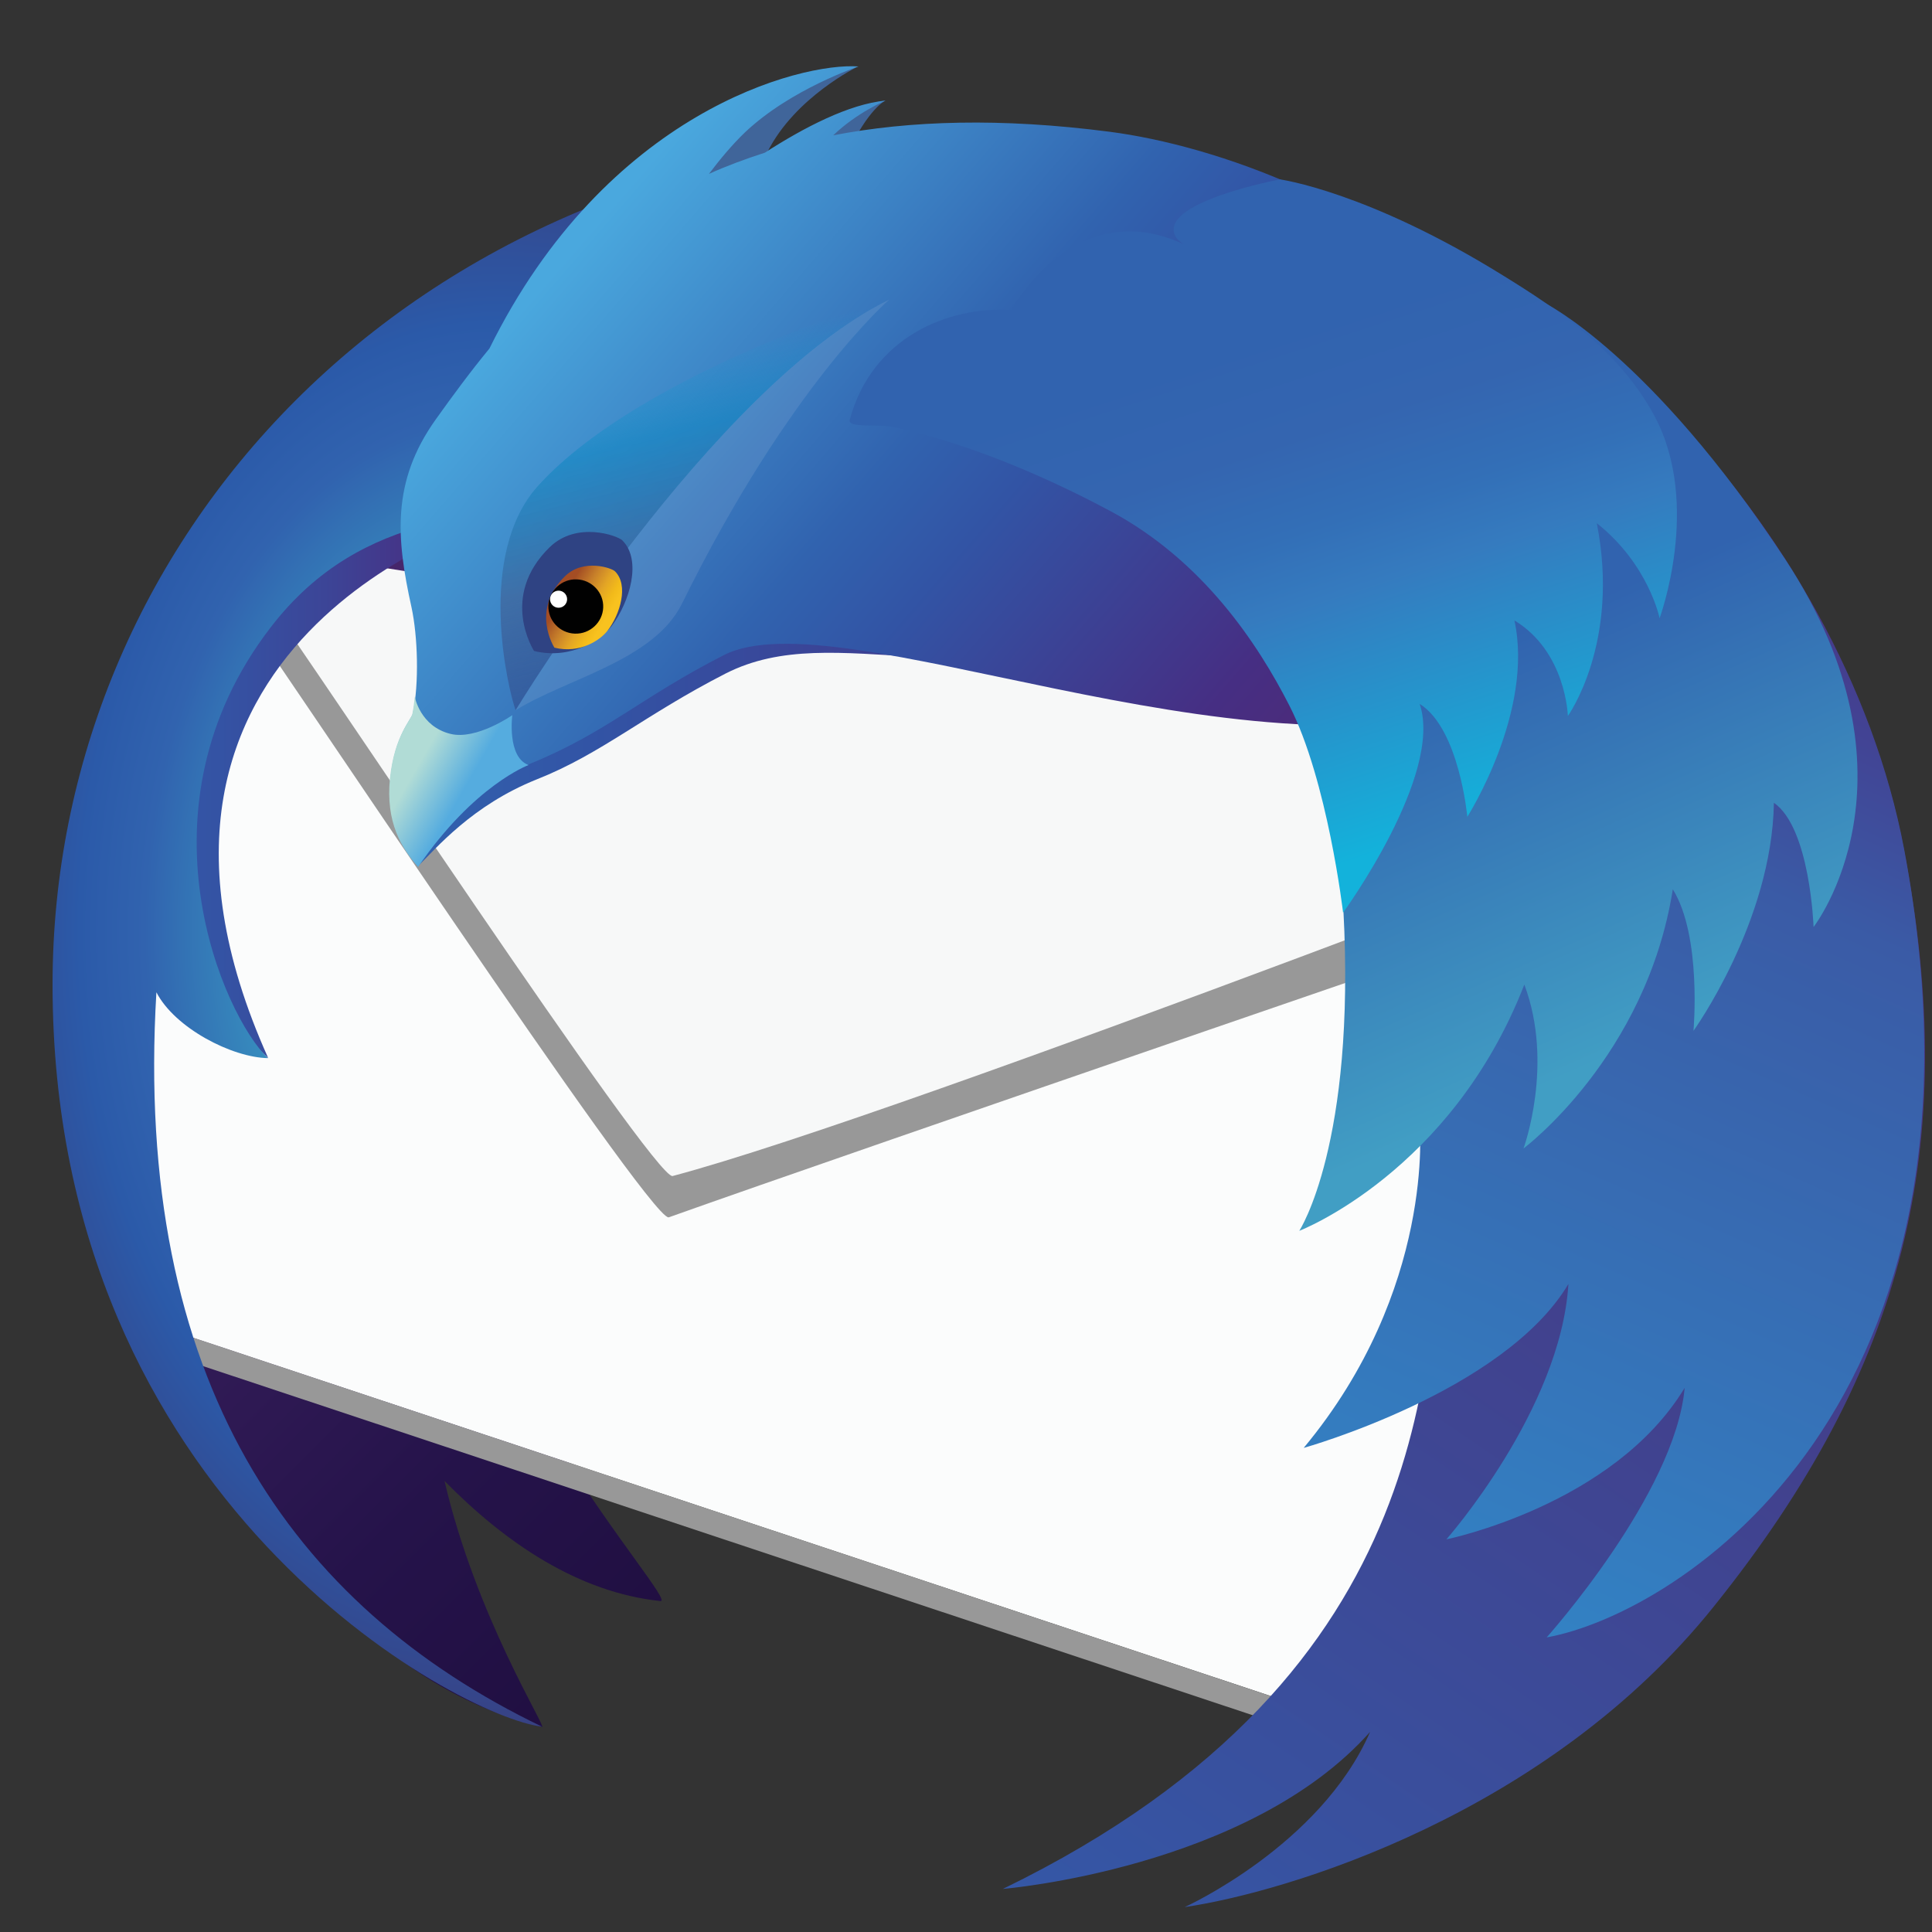 <?xml version="1.0" encoding="UTF-8" standalone="no"?>
<!-- Generator: Adobe Illustrator 24.2.0, SVG Export Plug-In . SVG Version: 6.00 Build 0)  -->

<svg
   version="1.1"
   id="Layer_1"
   x="0px"
   y="0px"
   viewBox="0 0 256 256"
   xml:space="preserve"
   sodipodi:docname="Mozilla Thunderbird-01.svg"
   width="256"
   height="256"
   inkscape:version="1.3.2 (091e20ef0f, 2023-11-25)"
   xmlns:inkscape="http://www.inkscape.org/namespaces/inkscape"
   xmlns:sodipodi="http://sodipodi.sourceforge.net/DTD/sodipodi-0.dtd"
   xmlns="http://www.w3.org/2000/svg"
   xmlns:svg="http://www.w3.org/2000/svg"
   xmlns:rdf="http://www.w3.org/1999/02/22-rdf-syntax-ns#"
   xmlns:cc="http://creativecommons.org/ns#"><rect x="0" y="0" width="256" height="256" fill="#333333" stroke="none"/><defs
   id="defs66" /><sodipodi:namedview
   id="namedview66"
   pagecolor="#ffffff"
   bordercolor="#000000"
   borderopacity="0.25"
   inkscape:showpageshadow="2"
   inkscape:pageopacity="0.0"
   inkscape:pagecheckerboard="0"
   inkscape:deskcolor="#d1d1d1"
   inkscape:current-layer="Layer_1" />
<style
   type="text/css"
   id="style1">
	.st0{fill-rule:evenodd;clip-rule:evenodd;fill:url(#SVGID_1_);}
	.st1{fill-rule:evenodd;clip-rule:evenodd;fill:#FBFCFC;}
	.st2{fill-rule:evenodd;clip-rule:evenodd;fill:#989898;}
	.st3{fill-rule:evenodd;clip-rule:evenodd;fill:#F7F8F8;}
	.st4{fill-rule:evenodd;clip-rule:evenodd;fill:url(#SVGID_2_);}
	.st5{fill-rule:evenodd;clip-rule:evenodd;fill:url(#SVGID_3_);}
	.st6{fill-rule:evenodd;clip-rule:evenodd;fill:url(#SVGID_4_);}
	.st7{fill-rule:evenodd;clip-rule:evenodd;fill:#40659A;}
	.st8{fill-rule:evenodd;clip-rule:evenodd;fill:url(#SVGID_5_);}
	.st9{fill-rule:evenodd;clip-rule:evenodd;fill:url(#SVGID_6_);}
	.st10{fill-rule:evenodd;clip-rule:evenodd;fill:url(#SVGID_7_);}
	.st11{fill-rule:evenodd;clip-rule:evenodd;fill:url(#SVGID_8_);}
	.st12{fill-rule:evenodd;clip-rule:evenodd;fill:url(#SVGID_9_);}
	.st13{fill-rule:evenodd;clip-rule:evenodd;fill:url(#SVGID_10_);}
	.st14{fill-rule:evenodd;clip-rule:evenodd;fill:#F3F3F3;fill-opacity:0.1;}
	.st15{fill-rule:evenodd;clip-rule:evenodd;fill:#2F4383;}
	.st16{fill-rule:evenodd;clip-rule:evenodd;fill:url(#SVGID_11_);}
	.st17{fill-rule:evenodd;clip-rule:evenodd;fill:#010101;}
	.st18{fill-rule:evenodd;clip-rule:evenodd;fill:#FFFFFF;}
	.st19{fill-rule:evenodd;clip-rule:evenodd;fill:url(#SVGID_12_);}
	.st20{fill-rule:evenodd;clip-rule:evenodd;fill:url(#SVGID_13_);}
</style>
<g
   id="g66"
   transform="matrix(0.365,0,0,0.365,-51.473,-51.747)">
	
		<linearGradient
   id="SVGID_1_"
   gradientUnits="userSpaceOnUse"
   x1="-42.484"
   y1="1041.342"
   x2="-39.086"
   y2="1041.342"
   gradientTransform="matrix(-129.458,-129.458,-129.458,129.458,130019.5,-139588.44)">
		<stop
   offset="0"
   style="stop-color:#190F35"
   id="stop1" />
		<stop
   offset="0.23"
   style="stop-color:#1C0B3A"
   id="stop2" />
		<stop
   offset="0.51"
   style="stop-color:#25134A"
   id="stop3" />
		<stop
   offset="0.82"
   style="stop-color:#3E2363"
   id="stop4" />
		<stop
   offset="1"
   style="stop-color:#4F2A74"
   id="stop5" />
	</linearGradient>
	<path
   class="st0"
   d="M 680,263.5 C 640.1,237.4 589,229 560.9,226 c -30.1,-3.2 -56.3,-2.6 -79.4,0.8 -2,0 -3.9,-0.1 -5.9,-0.1 l -4.5,0.1 1,-1.2 c 0,0 -1.2,0.2 -3.6,1.3 -7.5,0.1 -14.9,0.4 -22.3,0.9 10.2,-11.2 18.6,-17.1 18.6,-17.1 0,0 -9.9,1.5 -28.1,17.9 -8.6,0.8 -17.1,1.8 -25.5,3.2 19,-25.8 39,-36.6 39,-36.6 0,0 -24.1,-4.9 -61.9,33.1 -3.2,3.2 -6.1,6.5 -8.9,9.8 -110.2,26.7 -189,97.8 -189,181.4 0,16.4 -5,34.4 0.4,52.4 -2.2,28.8 2.5,107.3 2.5,107.3 0,0 29.8,161.4 144.5,189.5 1.8,0.4 -24,-40.2 -35.4,-89.3 22.2,22.6 48.7,40.5 78.4,43.6 3.6,0.4 -17,-23.8 -35,-52.9 l 260.6,87.8 c 136.3,-58.6 120.5,-53.3 149.7,-85 64.5,-69.8 73.5,-109.4 57.3,-226.3 C 802.5,367.5 744.2,289.4 680,263.5 Z"
   id="path5"
   style="fill:url(#SVGID_1_)" />
	<path
   class="st1"
   d="M 222.6,337.3 183.7,558.6 205.3,625.5 636.1,768.7 715.9,429 Z"
   id="path6" />
	<path
   class="st2"
   d="m 223.8,344.8 c 2.2,4.6 1.5,5.8 0.2,5.8 -0.6,0 -1.4,-0.2 -2.1,-0.4 -0.7,-0.2 -1.4,-0.4 -1.8,-0.4 -1.2,0 -0.5,1.8 6.2,10.2 9.5,12.1 149.7,223.7 157.4,223.7 h 0.1 C 449.1,560.4 726.6,465.2 726.6,465.2 l -28.4,-41.4 z"
   id="path7" />
	<path
   class="st3"
   d="m 227.9,339.6 c 0,0 2.1,10.8 11.8,22.8 9.6,12.1 139,208 145.5,206.3 C 470,546.2 777.5,426.5 777.5,426.5 Z"
   id="path8" />
	<path
   class="st2"
   d="M 620.7,763.6 211.2,627.4 212.6,637 625.1,774.2 Z"
   id="path9" />
	
		<linearGradient
   id="SVGID_2_"
   gradientUnits="userSpaceOnUse"
   x1="-37.984"
   y1="1033.499"
   x2="-34.586"
   y2="1033.499"
   gradientTransform="matrix(38.436,0,0,-38.436,1648.299,40151.746)">
		<stop
   offset="0"
   style="stop-color:#3458A7"
   id="stop9" />
		<stop
   offset="0.25"
   style="stop-color:#3453A4"
   id="stop10" />
		<stop
   offset="0.54"
   style="stop-color:#3C4597"
   id="stop11" />
		<stop
   offset="0.85"
   style="stop-color:#482E82"
   id="stop12" />
		<stop
   offset="1"
   style="stop-color:#4F2A74"
   id="stop13" />
	</linearGradient>
	<path
   class="st4"
   d="m 319,330.4 c 0,0 -149,43.6 -80.6,195.5 0,0 -31.3,-28.7 -50,-65.4 -0.8,-1.6 31.1,-115.1 31.1,-115.1 z"
   id="path13"
   style="fill:url(#SVGID_2_)" />
	
		<radialGradient
   id="SVGID_3_"
   cx="-37.061"
   cy="1037.759"
   r="3.399"
   gradientTransform="matrix(69.037,0,0,-100.103,2881.283,104362.16)"
   gradientUnits="userSpaceOnUse">
		<stop
   offset="0"
   style="stop-color:#3EC2D1"
   id="stop14" />
		<stop
   offset="0.17"
   style="stop-color:#3EC2D1"
   id="stop15" />
		<stop
   offset="0.55"
   style="stop-color:#3163AF"
   id="stop16" />
		<stop
   offset="0.65"
   style="stop-color:#2B5AA9"
   id="stop17" />
		<stop
   offset="0.86"
   style="stop-color:#384082"
   id="stop18" />
		<stop
   offset="1"
   style="stop-color:#442E62"
   id="stop19" />
	</radialGradient>
	<path
   class="st5"
   d="m 238.3,525.9 c -13,-0.2 -33.8,-10.9 -40.5,-23.9 -8.4,140.6 48.9,222.8 140,266.6 -29.8,-3.4 -177.7,-81.5 -177.7,-269.4 0,-159.8 126.8,-302.6 325.2,-309.1 1.2,9 -98.4,31.4 -101.5,42 -4.9,16.4 -16.3,34.3 -25.9,48.7 -13,19.4 18,36.1 -4.8,41.3 -34.3,7.9 -80.1,3.5 -113.8,47.4 -50.8,65.9 -16.9,141.4 -1,156.4 z"
   id="path19"
   style="fill:url(#SVGID_3_)" />
	
		<linearGradient
   id="SVGID_4_"
   gradientUnits="userSpaceOnUse"
   x1="-38.112"
   y1="1039.188"
   x2="-34.714"
   y2="1039.188"
   gradientTransform="matrix(119.029,0,0,-119.029,4819.201,124018.76)">
		<stop
   offset="0"
   style="stop-color:#3163AF"
   id="stop20" />
		<stop
   offset="0.18"
   style="stop-color:#3254A5"
   id="stop21" />
		<stop
   offset="0.68"
   style="stop-color:#462E83"
   id="stop22" />
		<stop
   offset="0.94"
   style="stop-color:#4F2A74"
   id="stop23" />
		<stop
   offset="1"
   style="stop-color:#4F2A74"
   id="stop24" />
	</linearGradient>
	<path
   class="st6"
   d="m 537.3,195.3 c -128.5,-9.9 -194.6,41.6 -237.1,101.3 -15.5,21.8 -13.8,41.7 -8.4,65.9 2.3,10.3 4.6,15.2 1.8,25.7 -1.5,5.8 -1.3,11.2 -3.2,14.6 -2.6,4.7 -6,9.9 -7.1,18.4 -2.8,21.2 4.7,27.9 9.4,35.1 6.7,-6.6 19.7,-22.2 43.2,-31.6 23.5,-9.3 39,-23.3 68.5,-38.4 40.3,-20.5 87.5,10.6 177,-18.7 27.5,-9 90.8,-102.8 105.9,-106.4 -41.9,-46.2 -113.1,-63.1 -150,-65.9 z"
   id="path24"
   style="fill:url(#SVGID_4_)" />
	<path
   class="st7"
   d="m 452.5,165.9 c 0,0 -22.9,11.1 -32.9,31.1 23.1,-11.6 36.5,-18 42.8,-18.7 0,0 -6.1,2.9 -13.6,18.9 13.3,-4.3 17.9,-6.9 21.5,-7 0,0 -1.1,1.7 -2,17.6 -20.4,-6.6 -59.7,1.1 -80.6,14.2 -7.2,-37.8 64.8,-56.1 64.8,-56.1 z"
   id="path25" />
	
		<linearGradient
   id="SVGID_5_"
   gradientUnits="userSpaceOnUse"
   x1="-37.076"
   y1="1040.862"
   x2="-33.677"
   y2="1040.862"
   gradientTransform="matrix(81.868,71.167,71.167,-81.868,-70697.406,88081.57)">
		<stop
   offset="0"
   style="stop-color:#4AA8DE"
   id="stop25" />
		<stop
   offset="2.000000e-02"
   style="stop-color:#4AA8DE"
   id="stop26" />
		<stop
   offset="0.39"
   style="stop-color:#3163AF"
   id="stop27" />
		<stop
   offset="0.5"
   style="stop-color:#3254A5"
   id="stop28" />
		<stop
   offset="0.79"
   style="stop-color:#462E83"
   id="stop29" />
		<stop
   offset="0.94"
   style="stop-color:#4F2A74"
   id="stop30" />
		<stop
   offset="1"
   style="stop-color:#4F2A74"
   id="stop31" />
	</linearGradient>
	<path
   class="st8"
   d="m 543.8,189.6 c -39.4,-5.1 -72.3,-4.1 -100.3,1.3 8.8,-8.4 19,-12.6 19,-12.6 -13.2,1.2 -29.7,9.8 -43.8,18.9 -7.1,2.3 -13.9,4.8 -20.3,7.7 3.9,-5.2 8.5,-10.7 13,-15 16.6,-15.8 41.3,-24 41.3,-24 -21.1,-1.5 -91.6,16.5 -134,102.4 -7,8.5 -13.4,17.2 -19.6,25.9 -16,22.5 -14.2,43.1 -8.7,68 2.3,10.6 2.8,27.6 0.5,38.6 -0.5,2.2 -6.5,7.9 -8.1,23.2 -1.7,16.3 4.1,24.2 9.9,30.8 20.3,-29.7 40.4,-35.6 40.4,-35.6 28.4,-11.6 40.3,-24.1 70.7,-39.6 41.6,-21.2 187,48 279.4,17.7 28.4,-9.3 -10.9,-130.4 4.6,-134.1 -43.4,-47.6 -106.2,-68.7 -144,-73.6 z"
   id="path31"
   style="fill:url(#SVGID_5_)" />
	
		<linearGradient
   id="SVGID_6_"
   gradientUnits="userSpaceOnUse"
   x1="-41.08"
   y1="1039.356"
   x2="-37.681"
   y2="1039.356"
   gradientTransform="matrix(160.479,-237.92,-237.92,-160.479,254090.33,158115.7)">
		<stop
   offset="0"
   style="stop-color:#3458A7"
   id="stop32" />
		<stop
   offset="0.38"
   style="stop-color:#3458A7"
   id="stop33" />
		<stop
   offset="1"
   style="stop-color:#4F2A74"
   id="stop34" />
	</linearGradient>
	<path
   class="st9"
   d="M 832.2,450.1 C 809.4,331.1 699.8,222.8 611.7,216.8 c -39.1,-2.7 -27.1,17.4 -51.6,25 C 454.6,274.8 453,294 453,294 c 223.6,10.5 227,231.4 167.1,287.3 16.9,-3.9 35.1,-24.5 51.9,-56.9 -2,13.6 -3.7,30.2 -6.3,48.8 -7.7,56.7 2.3,175.1 -160.6,254.3 0,0 89.1,-7.3 133.3,-57 -18,41.3 -67.3,63.6 -67.3,63.6 36.3,-5.3 131.6,-33.4 192.3,-109.4 68.8,-85.8 89.5,-166.5 68.8,-274.6 z"
   id="path34"
   style="fill:url(#SVGID_6_)" />
	
		<linearGradient
   id="SVGID_7_"
   gradientUnits="userSpaceOnUse"
   x1="-41.312"
   y1="1038.931"
   x2="-37.914"
   y2="1038.931"
   gradientTransform="matrix(88.737,-199.307,-199.307,-88.737,211158.69,84890.586)">
		<stop
   offset="0"
   style="stop-color:#2BAAE2"
   id="stop35" />
		<stop
   offset="0.77"
   style="stop-color:#3A5BA6"
   id="stop36" />
		<stop
   offset="0.86"
   style="stop-color:#424394"
   id="stop37" />
		<stop
   offset="1"
   style="stop-color:#4F2A74"
   id="stop38" />
	</linearGradient>
	<path
   class="st10"
   d="m 614.3,667.4 c 0,0 72.7,-20.3 96.1,-59.5 -2.8,45.7 -44.3,92.7 -44.3,92.7 0,0 60.7,-12.3 86.5,-55 -3.4,38.5 -50.1,90.6 -50.1,90.6 47.7,-8.6 167.7,-84.3 129.8,-286 C 809.9,331.1 699.9,222.9 611.8,216.9 c -39.1,-2.7 -27.1,17.4 -51.6,25 C 454.6,274.8 453,294 453,294 c 223.6,10.5 283.1,127.6 167.1,284.1 16.9,-3.9 23.6,-13.2 36.3,-28.4 0,0.1 5.8,60.1 -42.1,117.7 z"
   id="path38"
   style="fill:url(#SVGID_7_)" />
	
		<linearGradient
   id="SVGID_8_"
   gradientUnits="userSpaceOnUse"
   x1="3.731"
   y1="1007.288"
   x2="7.129"
   y2="1007.288"
   gradientTransform="matrix(4.837,2.782,2.782,-4.837,-2527.329,5281.029)">
		<stop
   offset="0"
   style="stop-color:#B1DCD6"
   id="stop39" />
		<stop
   offset="1"
   style="stop-color:#55ACDF"
   id="stop40" />
	</linearGradient>
	<path
   class="st11"
   d="m 327,401.4 c 0,0 -13,9.1 -22.4,6.8 -11.1,-2.7 -13,-13.5 -13,-13.5 -0.2,2.2 -0.5,4.3 -0.9,6.3 -0.5,2.2 -6.5,7.9 -8.1,23.2 -1.7,16.3 4.4,25.7 10.2,32.3 20.3,-29.7 40.1,-37 40.1,-37 -7.9,-2.9 -5.9,-18.1 -5.9,-18.1 z"
   id="path40"
   style="fill:url(#SVGID_8_)" />
	
		<linearGradient
   id="SVGID_9_"
   gradientUnits="userSpaceOnUse"
   x1="-77.768"
   y1="1048.072"
   x2="-74.369"
   y2="1048.072"
   gradientTransform="matrix(-9.697,-2.049,-2.049,9.697,2038.533,-10093.111)">
		<stop
   offset="0"
   style="stop-color:#3093BA;stop-opacity:0.12"
   id="stop41" />
		<stop
   offset="0.22"
   style="stop-color:#268DB6;stop-opacity:0.12"
   id="stop42" />
		<stop
   offset="0.66"
   style="stop-color:#1686B2;stop-opacity:0.12"
   id="stop43" />
		<stop
   offset="1"
   style="stop-color:#1683B0;stop-opacity:0.12"
   id="stop44" />
	</linearGradient>
	<path
   class="st12"
   d="m 610.2,216.6 c 3,-0.8 15.5,0.6 23.6,4.2 8.2,3.7 22.2,10.1 11,12.9 -11.3,2.8 -17.7,-1.7 -23.3,-6.5 -5.7,-4.7 -18.9,-8.6 -11.3,-10.6 z"
   id="path44"
   style="fill:url(#SVGID_9_)" />
	
		<linearGradient
   id="SVGID_10_"
   gradientUnits="userSpaceOnUse"
   x1="-32.501"
   y1="1044.881"
   x2="-29.102"
   y2="1044.881"
   gradientTransform="matrix(7.98,32.005,32.005,-7.98,-32799.563,9648.85)">
		<stop
   offset="0"
   style="stop-color:#1799D1;stop-opacity:0"
   id="stop45" />
		<stop
   offset="1.000000e-02"
   style="stop-color:#1799D1;stop-opacity:0"
   id="stop46" />
		<stop
   offset="0.25"
   style="stop-color:#1388C3;stop-opacity:0.62"
   id="stop47" />
		<stop
   offset="0.64"
   style="stop-color:#40659A;stop-opacity:0.71"
   id="stop48" />
		<stop
   offset="1"
   style="stop-color:#2F4383;stop-opacity:0.498"
   id="stop49" />
	</linearGradient>
	<path
   class="st13"
   d="m 328.2,399.6 c 0,0 71.3,-117.4 135.7,-149.1 6,-3 -89.2,25.3 -127.5,67.6 -22.8,25.1 -10.8,74.3 -8.2,81.5 z"
   id="path49"
   style="fill:url(#SVGID_10_)" />
	<path
   class="st14"
   d="m 328.2,399.6 0.2,-0.1 c 18.4,-11.4 50,-17.9 60.2,-38.6 39.2,-79.5 75.3,-110.4 75.3,-110.4 -64.5,31.7 -135.7,149.1 -135.7,149.1 z"
   id="path50" />
	<path
   class="st15"
   d="m 334.9,378.1 c 0,0 -12.8,-19.7 5.7,-37.7 9.8,-9.5 24.5,-4.2 26.3,-2.5 7.3,7.2 2.7,22.4 -3.8,31.1 -3.8,4.9 -14.6,12.4 -28.2,9.1 z"
   id="path51" />
	
		<linearGradient
   id="SVGID_11_"
   gradientUnits="userSpaceOnUse"
   x1="-90.471"
   y1="1065.874"
   x2="-87.072"
   y2="1065.874"
   gradientTransform="matrix(-4.396,-2.642,-2.642,4.396,2778.833,-4557.324)">
		<stop
   offset="0"
   style="stop-color:#F8C21F"
   id="stop51" />
		<stop
   offset="0.15"
   style="stop-color:#F2BA1A"
   id="stop52" />
		<stop
   offset="0.38"
   style="stop-color:#E3A525"
   id="stop53" />
		<stop
   offset="0.66"
   style="stop-color:#C8812A"
   id="stop54" />
		<stop
   offset="0.99"
   style="stop-color:#A44F24"
   id="stop55" />
		<stop
   offset="1"
   style="stop-color:#A44D24"
   id="stop56" />
	</linearGradient>
	<path
   class="st16"
   d="m 342.3,376.9 c 0,0 -8.9,-13.6 3.9,-26 6.7,-6.5 17,-2.9 18.1,-1.7 5,5 1.9,15.5 -2.7,21.5 -2.5,3.3 -9.9,8.5 -19.3,6.2 z"
   id="path56"
   style="fill:url(#SVGID_11_)" />
	<path
   class="st17"
   d="m 360,362.3 c -0.2,5.4 -4.8,9.7 -10.3,9.5 -5.5,-0.2 -9.8,-4.8 -9.6,-10.2 0.2,-5.4 4.8,-9.7 10.3,-9.5 5.5,0.2 9.8,4.8 9.6,10.2 z"
   id="path57" />
	<circle
   class="st18"
   cx="343.8"
   cy="359.3"
   r="3.1"
   id="circle57" />
	
		<linearGradient
   id="SVGID_12_"
   gradientUnits="userSpaceOnUse"
   x1="-45.771"
   y1="1037.742"
   x2="-42.373"
   y2="1037.742"
   gradientTransform="matrix(-29.788,-66.904,-66.904,29.788,68793.328,-33450.488)">
		<stop
   offset="0"
   style="stop-color:#419EC4"
   id="stop57" />
		<stop
   offset="0.62"
   style="stop-color:#3163AF"
   id="stop58" />
		<stop
   offset="1"
   style="stop-color:#3163AF"
   id="stop59" />
	</linearGradient>
	<path
   class="st19"
   d="m 789.1,344.8 c -48.8,-74.2 -87.4,-93.1 -87.4,-93.1 0,0 1.8,54.1 28.9,80.2 3.1,3 -32.4,-23.2 -32.4,-23.2 0,0 -7.6,25 9.8,53.7 -5.1,-6.7 -8.4,-9.3 -8.4,-9.3 0,0 -32.8,15.1 -42.4,36.1 -5,-9.4 -8.7,-15 -8.7,-15 0,0 -22.7,45.2 -19.8,97.7 4.6,85.3 -16,116.7 -16,116.7 0,0 55.2,-21.2 81.7,-89.4 10.9,29 -0.3,59.5 -0.3,59.5 0,0 44.6,-33.3 54.2,-94.1 10.6,17.1 7.5,51.4 7.5,51.4 0,0 28.5,-39.6 29.2,-82.8 13.2,9.2 14.4,45.1 14.4,45.1 0,0 42,-53.9 -10.3,-133.5 z"
   id="path59"
   style="fill:url(#SVGID_12_)" />
	
		<linearGradient
   id="SVGID_13_"
   gradientUnits="userSpaceOnUse"
   x1="-44.799"
   y1="1037.366"
   x2="-41.401"
   y2="1037.366"
   gradientTransform="matrix(-21.342,-65.685,-65.685,21.342,67829.891,-24632.592)">
		<stop
   offset="0"
   style="stop-color:#13B2DB"
   id="stop60" />
		<stop
   offset="0.4"
   style="stop-color:#357BBF"
   id="stop61" />
		<stop
   offset="0.51"
   style="stop-color:#336FB7"
   id="stop62" />
		<stop
   offset="0.65"
   style="stop-color:#3465B0"
   id="stop63" />
		<stop
   offset="0.82"
   style="stop-color:#3163AF"
   id="stop64" />
		<stop
   offset="0.98"
   style="stop-color:#3163AF"
   id="stop65" />
		<stop
   offset="1"
   style="stop-color:#3163AF"
   id="stop66" />
	</linearGradient>
	<path
   class="st20"
   d="m 741.7,292.9 c -12.7,-23.8 -35.2,-38.9 -55,-51.1 -49.3,-30.6 -81,-34.9 -81,-34.9 0,0 -45.5,8.5 -37.7,21.1 0.4,0.6 1.3,1.5 2.7,2.4 -39.9,-18.4 -62.5,23.9 -62.5,23.9 -22.8,-1.4 -50.6,9.8 -58.7,39.9 -0.8,3.1 10.2,1.4 15.9,2.6 33.2,7.2 64.5,22.9 78.9,30.6 33.5,18 53.3,48 64.8,70.5 13.9,27.2 19.5,75.2 19.5,75.2 0,0 36.5,-50.1 27.8,-75.8 14.4,9 17.3,41 17.3,41 0,0 24.3,-38.1 17.1,-71.3 18.8,11.4 19.4,34.7 19.4,34.7 0,0 19.1,-26.5 10.5,-70 18.9,15 22.8,34.5 22.8,34.5 0,0 15.3,-41.3 -1.8,-73.3 z"
   id="path66"
   style="fill:url(#SVGID_13_)" />
</g>
</svg>
